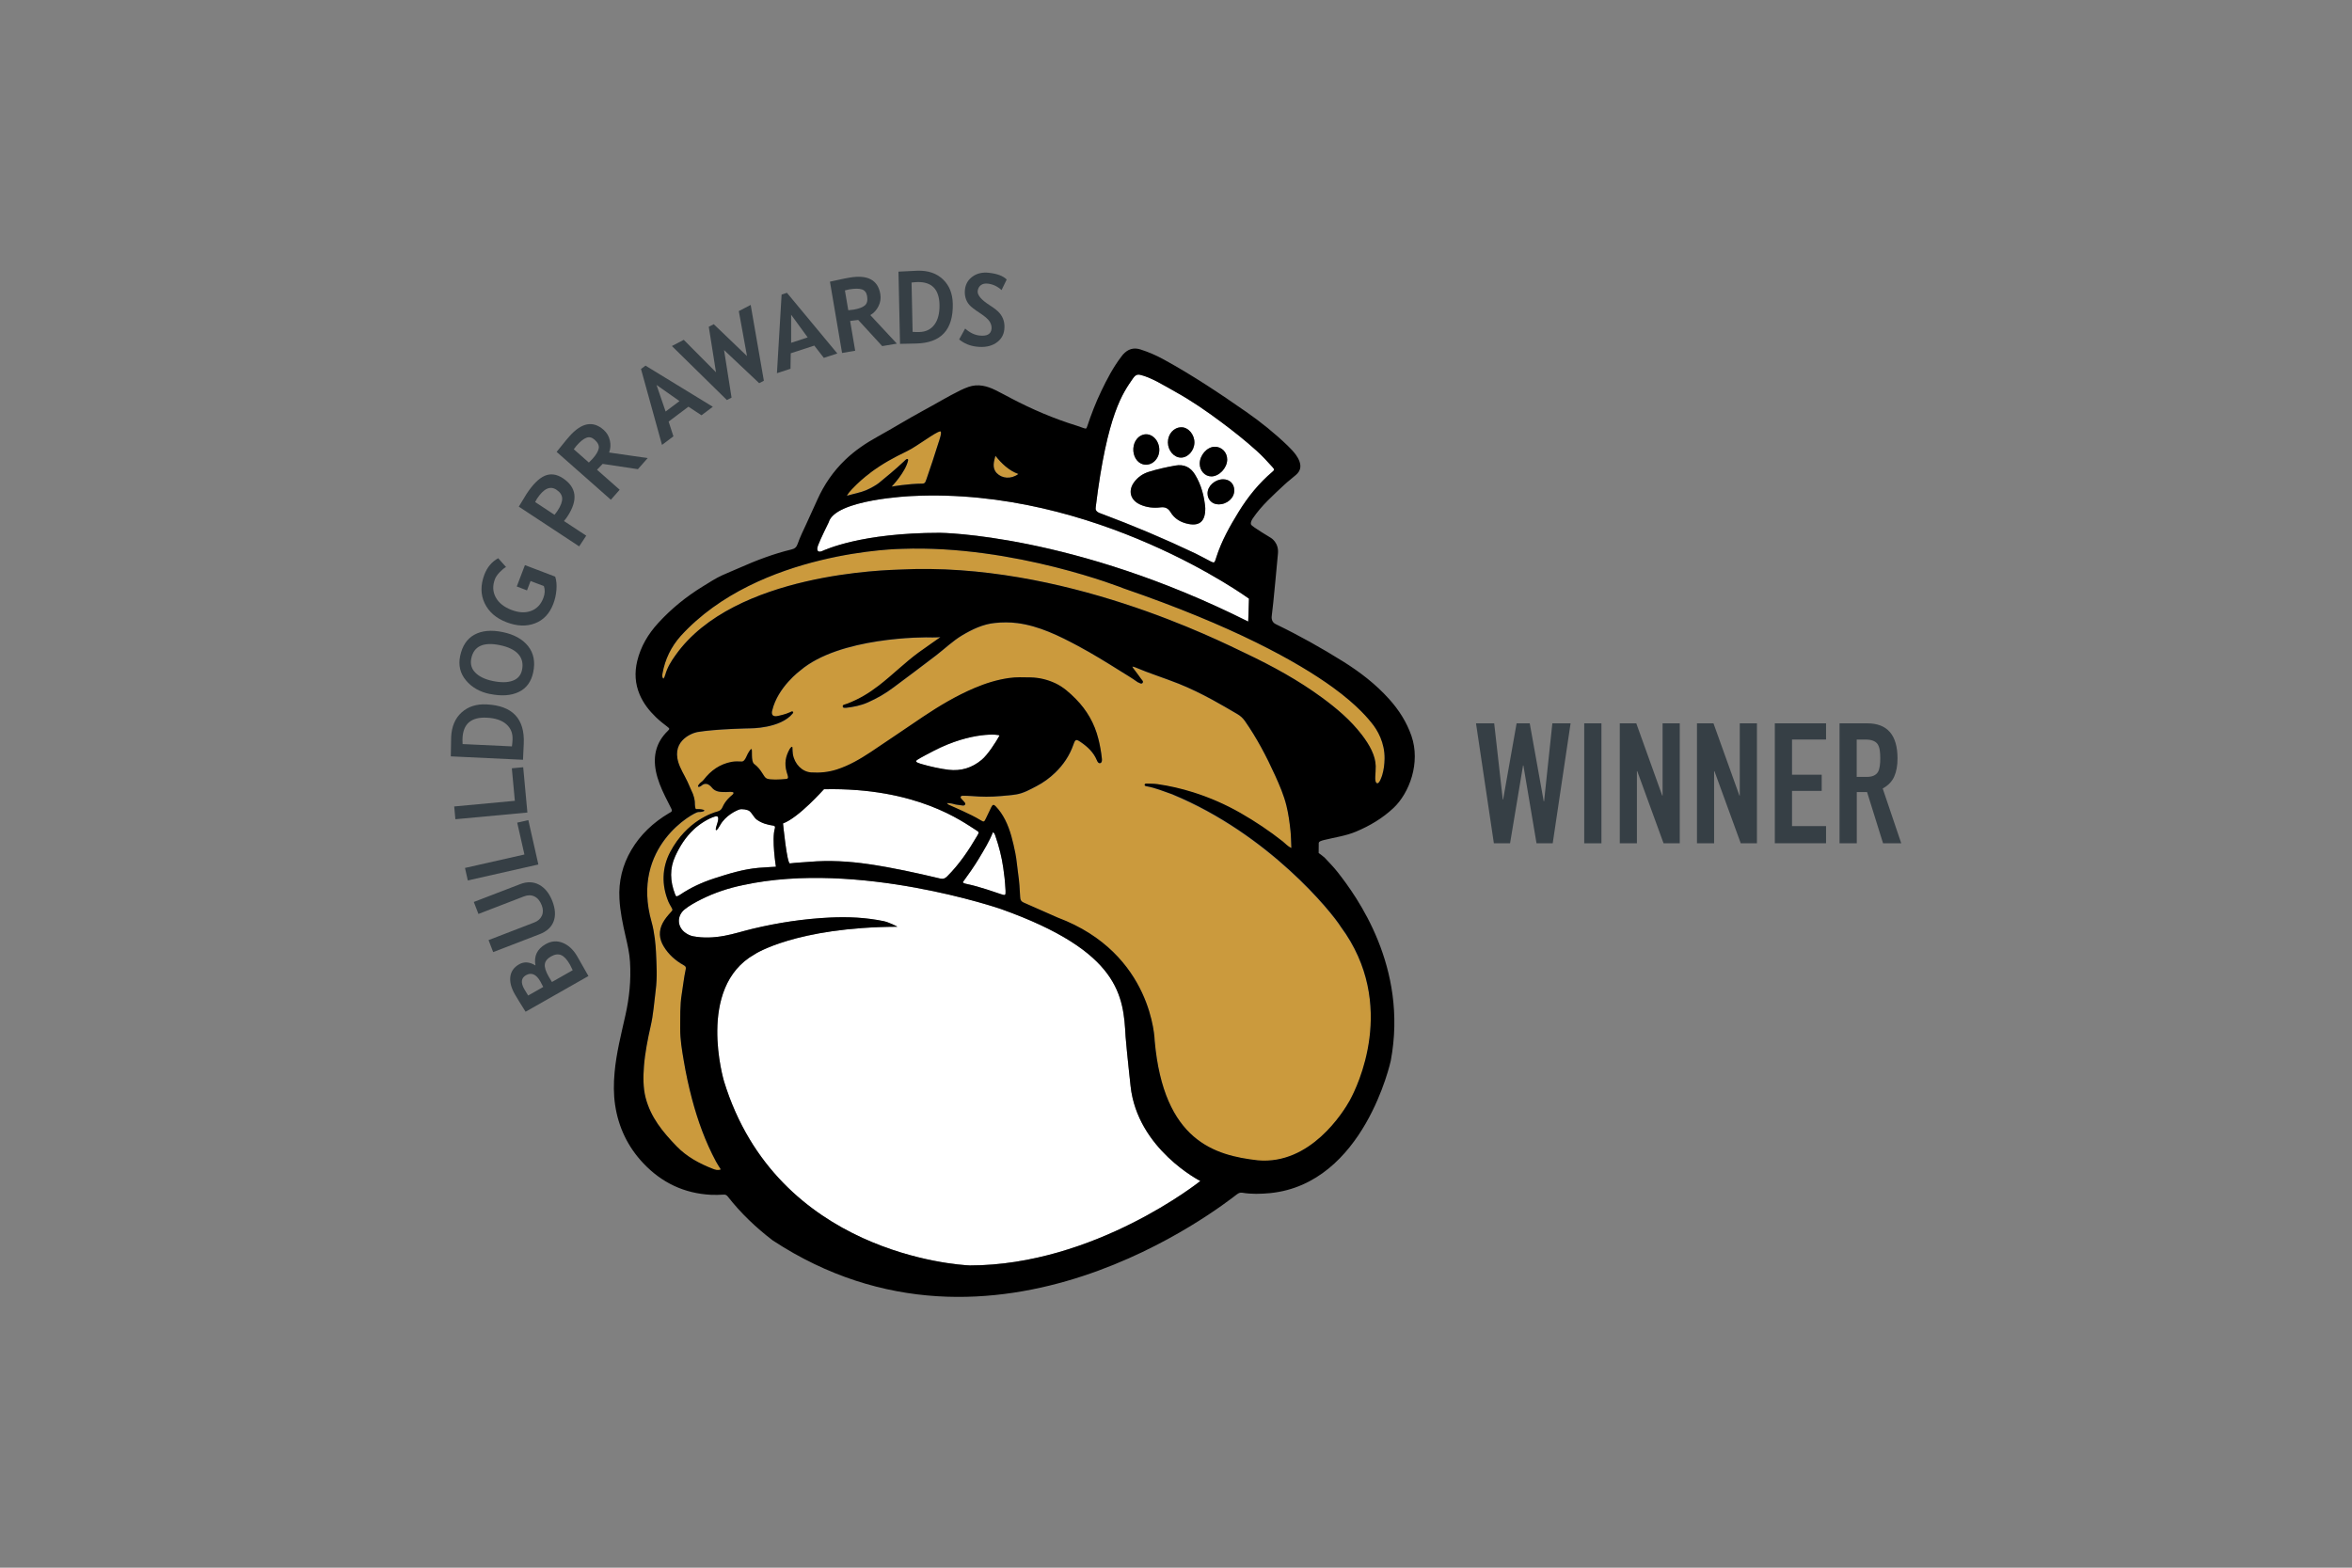 <?xml version="1.0" encoding="UTF-8"?> <svg xmlns="http://www.w3.org/2000/svg" id="Layer_1" width="600" height="400" viewBox="0 0 600 400"><rect x="0" y="0" width="600" height="400" fill="#808080" stroke="none"/><defs><style>.cls-1{fill:#fff;}.cls-2{fill:#cb9a3d;}.cls-3{fill:#363f45;}</style></defs><path class="cls-2" d="m259.79,120.94c-2.41-.85-4.35-2.73-5.86-4.65-.35,1.39-.95,3.07.36,4.43,1.31,1.36,3.59,1.63,5.5.21Z"></path><path class="cls-2" d="m224.19,123.23c1.6-1.29,4.3-3.53,6.45-5.56.17-.16.34-.36.55-.5.27-.18.53-.03.46.29-.67,3.05-4.2,6.69-4.2,6.69,0,0,4.12-.74,7.85-.76.42,0,.67-.18.81-.56.07-.2.16-.4.23-.6,1.26-3.61,1.91-5.66,3.07-9.31.09-.28,1.05-2.93.43-2.86-1.2.14-5.83,3.79-8.51,5.07-3.43,1.65-6.24,3.19-9.29,5.46-1.81,1.34-3.14,2.57-4.72,4.19-.41.43-.99,1.1-1.3,1.69,1.62-.49,3.54-.83,4.87-1.4,1.33-.57,2.69-1.38,3.29-1.86Z"></path><path class="cls-2" d="m349.86,184.4c-.54-.65-3.33-4.29-9.83-9-9.08-6.58-25.43-15.65-53.37-25.26.06,0-27.92-11.15-56.61-10.1,0,0-36.5.38-56.39,22.22-2.47,2.77-4.02,5.97-4.66,9.61-.07.42-.15.9.22,1.31.28-.33.38-.67.48-1.01.52-1.85,1.5-3.47,2.62-5,14.95-21.12,54.55-21.7,57.15-21.84,41.66-2.14,81.47,18.12,88.35,21.4,6.79,3.23,13.38,6.83,19.46,11.3,3.74,2.75,7.25,5.73,10.09,9.42,2.03,2.63,3.53,5.37,3.57,8.04.03,1.96-.43,3.84.24,4.31.67.48,1.37-1.88,1.43-2.07.4-1.34.57-2.72.59-4.11.08-4.06-1.76-7.32-3.35-9.22Z"></path><path class="cls-2" d="m299.09,202.73c-2.19-.75-4.33-1.68-6.63-2.07-.22-.04-.47-.12-.46-.36,0-.25.27-.32.49-.31.92.05,1.83,0,2.76.13,3.09.44,6.1,1.14,9.08,2.07,4.25,1.33,8.31,3.11,12.17,5.32,3.76,2.16,7.36,4.55,10.76,7.25.69.54,1.27,1.24,2.18,1.67-.07-1.52-.06-2.94-.22-4.37-.23-2.17-.52-4.33-1.04-6.44-.66-2.68-1.75-5.21-2.89-7.72-2.19-4.83-4.65-9.51-7.69-13.87-.53-.76-1.16-1.33-1.95-1.79-2.13-1.25-4.26-2.5-6.43-3.68-2.77-1.5-5.6-2.89-8.52-4.06-3.68-1.47-7.49-2.64-11.14-4.2-.21-.09-.45-.12-.68-.17.1.3.3.53.49.78.58.77,1.17,1.54,1.72,2.33.22.32.73.69.36,1.09-.34.36-.79-.08-1.18-.2-.07-.02-.12-.08-.18-.12-1.39-1-2.88-1.87-4.33-2.78-3.52-2.21-7.05-4.39-10.71-6.35-4.85-2.6-9.96-5.12-15.47-5.84-1.92-.25-3.87-.24-5.78-.04-3.05.31-5.76,1.62-8.36,3.16-2.31,1.37-4.45,3.42-6.58,5.07-3.59,2.78-7.26,5.47-10.89,8.2-2.14,1.61-4.08,2.72-6.57,3.84-1.76.79-3.71,1.17-5.59,1.38-.14.02-.29,0-.43-.01-.18-.02-.32-.05-.38-.29-.05-.24.08-.39.24-.46.33-.14.68-.21,1.01-.34,3.02-1.19,5.37-2.6,7.93-4.57,3.54-2.73,6.55-5.78,10.15-8.43,1.32-.97,5.58-3.93,5.58-3.93,0,0-1.43.1-2,.07-2.33-.12-23.73-.07-33.74,8.43-.05.05-5.72,4.22-7.15,10.15,0,0-.71,2,1.59,1.42.02,0,1.75-.35,2.95-.92.24-.12.49-.33.77-.09.11.13-.09.4-.09.4-3.18,3.9-10.94,3.81-10.94,3.81,0,0-8.67.14-13.44.95-1.64.35-7.14,2.54-4.38,8.86.84,1.93,1.46,2.57,2.81,5.83.79,1.56,1.03,2.8.99,3.78,0,0,0,0,0,0,0,.33.08.82.15,1,.07.18.11.21.57.18s1.72.11,1.68.36-.68.39-1.57.39-17.39,8.7-11.87,28.09c.75,2.63,1.04,5.97,1.11,7.61.15,3.37.36,6.42-.07,9.76-.4,3.08-.58,6.11-1.28,9.14-.76,3.28-1.47,6.94-1.72,10.29-.2,2.62-.23,5.47.43,8.01,1.3,5,4.34,8.69,7.91,12.39,2.59,2.68,5.79,4.4,9.22,5.74.61.24,1.28.49,2.05.16-.44-.71-.87-1.33-1.22-1.99-2.71-5.07-4.66-10.44-6.13-15.99-.85-3.21-1.55-6.46-2.1-9.74-.46-2.71-.93-5.42-.91-8.19.02-2.97-.09-5.93.4-8.88.34-2.08.56-4.18,1-6.24.13-.58-.02-.81-.51-1.08-2.09-1.17-3.86-2.72-5.1-4.79-1.17-1.95-1.33-3.96-.23-6.02.53-.99,1.24-1.83,1.99-2.65.57-.62.58-.62.17-1.37-.24-.44-.52-.86-.71-1.32-1.79-4.3-1.68-8.73.42-12.71,4.28-8.1,11.01-10.07,12.01-10.34.63-.17,1.07-.47,1.34-1.1.72-1.74,2.22-2.92,2.24-2.93.57-.46.83-.83.31-.95-.37-.09-1.44,0-1.67,0-.98-.04-2.63.15-3.66-1.23-.24-.32-.81-.73-1.13-.82-.67-.17-1.1.13-1.38.36-.22.19-.71.5-.91.3-.1-.1,0-.28.17-.54.41-.58.8-.64,1.24-1.2,1.83-2.38,4.15-4.02,7.15-4.58.85-.16,1.71-.11,2.57-.08.51.02.92-.66,1.19-1.28.39-.91,1-1.9,1.27-1.9.32,0-.21,3.13.69,3.8,2,1.48,2.32,3.32,3.22,3.72.89.39,3.3.26,4.88.12.49-.05.62-.21.51-.71-.08-.38-.22-.75-.33-1.13-.59-2.15-.29-3.93.81-5.85.18-.31.65-.8.68-.33s.02,1.12.11,1.67c.42,2.53,2.35,4.51,4.64,4.67,2.22.16,4.43-.06,6.57-.75,3.13-1.01,5.94-2.65,8.66-4.45,4.47-2.96,8.88-6.03,13.35-9.01,4.17-2.79,8.47-5.36,13.1-7.32,2.84-1.21,5.76-2.12,8.83-2.56,1.82-.26,3.65-.19,5.47-.15,2.2.04,4.32.55,6.32,1.48,2.04.95,3.68,2.44,5.25,4.03,2.83,2.87,4.76,6.24,5.74,10.15.42,1.66.72,3.35.9,5.06.05.43.04,1-.39,1.14-.47.15-.75-.38-.9-.74-.84-2-2.33-3.4-4.06-4.59-1.26-.87-1.44-.77-1.92.64-.95,2.76-2.56,5.13-4.64,7.13-1.41,1.37-3.02,2.54-4.78,3.45-1.65.85-3.25,1.79-5.14,2.1-1.31.22-2.62.3-3.94.42-2.47.22-4.93.22-7.39,0-.78-.07-1.57-.06-2.36-.08-.23,0-.44.07-.51.31-.06.19.08.34.2.47.26.29.54.57.79.87.13.16.29.35.16.58-.14.25-.39.31-.65.26-.77-.14-1.57-.15-2.32-.39-.53-.17-1.06-.19-1.66-.23.22.41.55.47.84.6,1.04.47,2.09.93,3.13,1.41,1.59.74,3.17,1.49,4.67,2.4.76.47.86.4,1.26-.44.46-.97.92-1.94,1.39-2.9.36-.73.63-.78,1.16-.22.96,1.02,1.74,2.17,2.38,3.42,1.36,2.68,2,5.57,2.6,8.48.35,1.72.46,3.47.71,5.2.3,2.02.43,4.05.53,6.08.04.72.26,1.09.91,1.37,2.89,1.24,5.77,2.51,8.64,3.81,24.38,9.14,24.76,31.44,24.76,31.44,2.29,25.64,15.39,29.26,26.32,30.51,13.38,1.18,21.77-12.24,23.54-15.44,1.63-2.96,12.29-24.26-2.38-44.1-2.29-3.7-18.36-23.62-42.97-33.79Z"></path><path class="cls-1" d="m209.68,140.63c.79-.32,9.87-4.68,30.1-4.68.07,0,34.1.29,78.65,22.65.02.01.19-5.85.19-5.85,0,0-39.09-28.52-85.98-26.18-.06,0-19.59.8-21.23,6.7,0,0-2.14,4.32-2.72,5.89-.57,1.57.2,1.78.99,1.46Z"></path><path class="cls-1" d="m280.9,131.04c8.11,3.01,16.16,6.42,23.97,10.13,1.35.64,2.65,1.4,4,2.08.82.41.96.33,1.23-.5.07-.2.12-.41.19-.61,1.32-4.12,3.42-7.86,5.67-11.52,2.38-3.87,5.2-7.36,8.68-10.3.48-.41.49-.56-.03-1.15-1.29-1.44-2.6-2.86-4.04-4.16-2.93-2.64-6.01-5.08-9.17-7.43-3.62-2.69-7.32-5.26-11.27-7.46-2.98-1.66-6.53-3.89-9.29-4.5-.88-.19-1.38.25-1.89,1-2.41,3.54-6.5,8.79-9.44,32.78-.1.5-.05,1.19,1.38,1.62Zm33.96-5.93c.01,1.96-1.83,3.6-4.03,3.58-1.63-.01-2.82-1.23-2.79-2.85.04-1.87,1.92-3.54,3.99-3.54,1.65,0,2.82,1.16,2.83,2.82Zm-5-11.12c1.81-.03,3.22,1.42,3.2,3.29-.02,2.13-2.03,4.26-4.03,4.28-1.64.01-2.98-1.45-2.98-3.25,0-2.17,1.86-4.28,3.81-4.31Zm-8.48-4.97c1.76,0,3.34,1.86,3.31,3.91-.03,2.03-1.63,3.83-3.42,3.83-1.79,0-3.33-1.78-3.35-3.87-.02-2.15,1.51-3.86,3.45-3.87Zm-9.43,1.82c1.97-.32,3.8,1.58,3.79,3.95,0,2.42-2.06,4.25-4.16,3.68-1.54-.41-2.58-2.13-2.46-4.06.12-1.85,1.28-3.32,2.83-3.57Zm-2.62,12.17c.95-1.27,2.2-2.13,3.71-2.61,2.22-.7,4.48-1.2,6.77-1.6,2.22-.4,3.86.4,5.01,2.26,1.71,2.77,2.41,5.84,2.64,8.56.05,3.38-1.43,4.63-4.27,4.08-1.95-.38-3.56-1.3-4.6-3.03-.59-.98-1.38-1.35-2.51-1.21-1.81.22-3.56.03-5.25-.72-2.5-1.12-3.14-3.52-1.51-5.72Z"></path><path class="cls-1" d="m182.45,208.31c-1.78.51-4.06,2-5.41,3.26-2.19,2.05-3.6,4.34-4.77,6.84-1.48,3.18-1.36,6.41-.07,9.74.25.64.33.66.93.35.13-.06.25-.14.37-.22,2.69-1.81,5.61-3.15,8.68-4.15,3.74-1.21,7.49-2.38,11.45-2.71,1.18-.1,4.3-.27,4.3-.27,0,0-1.11-6.98-.28-9.74.02-.07.03-.14.04-.21.03-.28-.05-.48-.38-.53-1.61-.24-2.92-.6-4.21-1.5-.76-.53-1.18-1.6-1.89-2.2-.49-.42-1.99-.63-2.59-.43-.82.27-3.54,1.54-4.92,4-.25.44-.8,1.41-1.05,1.27-.25-.13.18-1.28.37-1.92.44-1.48.04-1.76-.59-1.58Z"></path><path class="cls-1" d="m210.18,201.38s-6.39,7.24-10.44,8.72c0,0,1.02,10.3,1.76,10.2,1.28-.17,3.66-.29,4.94-.4,5.06-.43,10.09-.15,15.1.58,6.16.9,12.23,2.24,18.28,3.68.76.18,1.24.01,1.79-.54,3.1-3.08,5.51-6.67,7.7-10.42.49-.84.46-.9-.36-1.41-3.32-2.07-15-10.94-38.78-10.42Z"></path><path class="cls-1" d="m235.22,194.99c1.99.59,4.68,1.18,6.75,1.43,3.21.38,6-.49,8.46-2.54,1.57-1.31,3.57-4.42,4.55-6.18.18-.33-7.1-1.14-16.82,3.91-.86.44-3.34,1.72-4.14,2.26-.44.3-.4.53.09.75.36.16.74.27,1.11.38Z"></path><path class="cls-1" d="m246.45,225.52c1.86.38,3.67.91,5.47,1.49,1.15.37,2.3.77,3.45,1.15,1.13.38,1.19.32,1.15-.9,0-.25-.03-.5-.05-.75-.09-1.71-.29-3.42-.54-5.11-.39-2.73-1.07-5.39-1.97-7.99-.13-.38-.21-.83-.66-1.06-.95,2.36-2.25,4.49-3.53,6.62-1.28,2.13-2.72,4.15-4.18,6.16.3.27.58.33.85.39Z"></path><path class="cls-1" d="m247.3,322.87c-2.93-.12-49.08-2.98-62.61-46.99,0-.02-7.15-23.95,7.8-32.37.02-.05,10.5-6.92,36.41-7.05.14,0-2.13-1.15-3.48-1.43-4.51-.93-9.06-1.14-13.67-.92-6.67.32-13.24,1.31-19.72,2.86-2.43.58-4.82,1.36-7.28,1.81-2.62.48-5.26.61-7.89.12-.71-.13-1.36-.44-1.95-.85-2.19-1.49-2.32-4.36-.24-6.03,1.29-1.03,2.75-1.81,4.22-2.55,3.41-1.71,7-2.89,10.73-3.65,29.39-6.38,65.7,6.11,65.7,6.11,30.5,10.86,31.26,22.3,31.82,32.54.34,4.24,1.28,12.66,1.28,12.7,1.77,16.04,17.79,24.17,17.79,24.17,0,0-26.88,21.54-58.91,21.54Z"></path><path class="cls-3" d="m147.32,244.13l2.79,4.91-16.03,9.11c-1.33-2.1-2.24-3.59-2.74-4.46-.95-1.66-1.33-3.17-1.15-4.51.18-1.34.93-2.39,2.25-3.14,1.27-.72,2.66-.62,4.16.3-.44-2.39.42-4.2,2.59-5.43,1.46-.83,2.93-.94,4.42-.32,1.48.61,2.72,1.79,3.71,3.54Zm-12.58,9.88l3.84-2.19c-.22-.45-.47-.92-.74-1.4-1.05-1.85-2.28-2.38-3.67-1.59-1.23.7-1.37,1.9-.41,3.58.25.45.58.98.98,1.6Zm6.06-3.45l5.3-3.01c-.28-.61-.52-1.09-.72-1.45-.72-1.27-1.46-2.07-2.22-2.4-.76-.33-1.63-.21-2.63.36-.91.52-1.42,1.16-1.54,1.93-.11.77.21,1.82.96,3.15.16.28.44.75.85,1.42Z"></path><path class="cls-3" d="m125.81,242.93l-1.18-3.06,11.67-4.5c.93-.36,1.57-.93,1.93-1.72.36-.79.35-1.68-.03-2.66-.43-1.1-1.04-1.86-1.85-2.25-.81-.4-1.7-.4-2.69-.02l-11.61,4.48-1.18-3.06,11.85-4.56c1.77-.68,3.39-.62,4.85.18,1.46.8,2.57,2.19,3.34,4.17.77,2,.87,3.73.31,5.19s-1.75,2.55-3.58,3.25l-11.83,4.56Z"></path><path class="cls-3" d="m137.33,220.58l-17.99,4.07-.72-3.19,15.16-3.43-1.84-8.13,2.84-.64,2.56,11.33Z"></path><path class="cls-3" d="m134.54,207.32l-18.37,1.71-.3-3.26,15.47-1.44-.77-8.3,2.9-.27,1.07,11.56Z"></path><path class="cls-3" d="m133.61,189.77l-.19,4.09-18.42-.87c.03-2.61.06-4.26.09-4.93.13-2.68,1.01-4.78,2.66-6.27,1.65-1.5,3.77-2.19,6.37-2.06,6.62.31,9.79,3.66,9.49,10.04Zm-15.6.08l12.58.59c.08-.53.13-1.09.16-1.71.08-1.65-.46-2.97-1.62-3.97-1.15-.99-2.81-1.54-4.97-1.64-3.94-.19-6,1.55-6.17,5.22-.02.35-.01.85.02,1.5Z"></path><path class="cls-3" d="m124.97,177.08c-2.57-.53-4.6-1.69-6.09-3.47-1.49-1.78-1.99-3.85-1.5-6.21.54-2.6,1.75-4.42,3.65-5.46s4.3-1.26,7.21-.66c2.91.6,5.07,1.8,6.49,3.59,1.41,1.79,1.85,4,1.3,6.64-.5,2.42-1.73,4.11-3.7,5.05-1.96.94-4.41,1.11-7.36.5Zm.69-3.33c2.11.44,3.82.42,5.13-.06,1.31-.48,2.1-1.4,2.38-2.76.33-1.6.02-2.94-.94-4.02-.96-1.08-2.52-1.84-4.68-2.29-4.23-.88-6.68.25-7.32,3.37-.3,1.43.05,2.65,1.04,3.65.99,1,2.45,1.7,4.39,2.11Z"></path><path class="cls-3" d="m127.12,142.46l1.97,2.22c-.46.24-.99.67-1.6,1.3-.6.63-1.01,1.22-1.22,1.76-.65,1.69-.58,3.25.19,4.67.77,1.42,2.13,2.5,4.06,3.23,1.84.7,3.49.78,4.95.24,1.46-.54,2.51-1.64,3.14-3.3.42-1.09.46-2.1.13-3.04l-3.39-1.29-.91,2.39-2.61-1,2.08-5.45,7.72,2.94c.32.96.42,2.07.32,3.35-.1,1.28-.37,2.48-.81,3.62-.94,2.47-2.5,4.12-4.67,4.95-2.17.83-4.59.74-7.25-.28-2.66-1.01-4.52-2.63-5.58-4.84s-1.08-4.65-.07-7.32c.72-1.89,1.9-3.28,3.53-4.18Z"></path><path class="cls-3" d="m143.88,132.95l5.67,3.73-1.8,2.73-15.4-10.14c1.12-1.87,1.79-2.97,1.99-3.27,1.6-2.43,3.15-3.97,4.63-4.6,1.49-.63,3.02-.43,4.61.61,3.53,2.33,3.93,5.57,1.19,9.74-.2.31-.5.71-.89,1.19Zm-7.36-4.85l4.93,3.25c.35-.43.62-.78.79-1.05.82-1.25,1.21-2.3,1.17-3.15-.04-.85-.53-1.58-1.47-2.2-1.6-1.05-3.25-.29-4.94,2.28-.19.29-.35.58-.49.87Z"></path><path class="cls-3" d="m162.71,119.71l-8.97-1.35c-.33.37-.82.87-1.44,1.5l5.78,5.1-2.25,2.55-13.83-12.21c.12-.14.57-.69,1.34-1.66s1.4-1.73,1.91-2.3c3.1-3.51,6.01-4.07,8.73-1.67.82.72,1.35,1.62,1.6,2.7.25,1.08.18,2.11-.19,3.09l9.84,1.42-2.5,2.83Zm-16.33-5.08l3.84,3.39c.44-.42.76-.75.97-.99.91-1.03,1.42-1.9,1.55-2.63.13-.73-.22-1.47-1.06-2.21-.68-.6-1.38-.77-2.1-.49-.72.27-1.57.95-2.53,2.05-.23.26-.46.56-.68.88Z"></path><path class="cls-3" d="m178.94,105.95l-3.32-2.18-5.05,3.8,1.22,3.76-2.91,2.19-5.36-19.37,1.15-.86,17.17,10.5-2.89,2.17Zm-11.46-7.73l2.32,6.78,3.54-2.66-5.86-4.12Z"></path><path class="cls-3" d="m194.86,97.15l-1.19.62-8.96-8.45,1.91,12.13-1.19.62-14.03-13.78,3.03-1.58,8.22,8.27-1.84-11.6,1.27-.66,8.48,8.13-2.09-11.47,3.03-1.58,3.36,19.34Z"></path><path class="cls-3" d="m210.17,91.32l-2.44-3.14-6.01,1.96-.06,3.95-3.46,1.13,1.19-20.06,1.36-.45,12.85,15.48-3.44,1.12Zm-8.35-11.01v7.16s4.22-1.38,4.22-1.38l-4.22-5.79Z"></path><path class="cls-3" d="m225.06,88.32l-6.13-6.69c-.49.08-1.18.16-2.06.26l1.29,7.6-3.35.57-3.09-18.19c.18-.03.87-.18,2.08-.45,1.21-.27,2.18-.47,2.93-.59,4.62-.79,7.23.61,7.84,4.19.18,1.08.03,2.11-.46,3.1-.49.99-1.18,1.76-2.09,2.28l6.77,7.28-3.72.63Zm-9.52-14.21l.86,5.05c.6-.05,1.06-.1,1.38-.16,1.35-.23,2.3-.59,2.86-1.08.56-.49.75-1.28.56-2.38-.15-.89-.59-1.46-1.32-1.7-.73-.24-1.82-.24-3.26,0-.35.06-.71.15-1.08.26Z"></path><path class="cls-3" d="m233.69,87.65l-4.09.09-.4-18.43c2.61-.15,4.25-.23,4.92-.24,2.69-.06,4.83.68,6.44,2.22s2.44,3.61,2.5,6.21c.14,6.63-2.98,10.02-9.37,10.15Zm-1.15-15.56l.27,12.59c.53.04,1.1.05,1.71.04,1.65-.04,2.94-.66,3.85-1.88.91-1.22,1.34-2.91,1.3-5.07-.08-3.95-1.96-5.88-5.63-5.8-.35,0-.85.05-1.5.12Z"></path><path class="cls-3" d="m244.68,86.61l1.53-2.78c1.18,1.05,2.39,1.64,3.64,1.78,1.91.22,2.94-.34,3.09-1.68.07-.63-.09-1.25-.47-1.87s-1.24-1.36-2.57-2.23c-1.32-.86-2.21-1.55-2.64-2.06-.44-.51-.75-1.09-.94-1.75-.19-.66-.24-1.36-.16-2.12.16-1.42.81-2.54,1.96-3.35,1.15-.82,2.53-1.13,4.16-.95,2.12.24,3.63.81,4.53,1.72l-1.31,2.69c-1.05-.95-2.21-1.49-3.48-1.64-.75-.09-1.36.05-1.81.4-.46.35-.72.84-.8,1.47-.12,1.05.92,2.28,3.12,3.68,1.16.74,1.98,1.39,2.46,1.96.49.57.83,1.2,1.04,1.91s.26,1.47.17,2.29c-.17,1.49-.89,2.64-2.18,3.47-1.28.83-2.91,1.13-4.87.9-1.71-.19-3.2-.81-4.48-1.85Z"></path><path class="cls-3" d="m400.66,184.56l-4.56,30.61h-4.13l-3.35-19.86h-.09l-3.31,19.86h-4.13l-4.56-30.61h4.64l2.19,19.43h.09l3.44-19.43h3.35l3.57,19.9h.09l2.11-19.9h4.64Z"></path><path class="cls-3" d="m404.14,215.17v-30.61h4.39v30.61h-4.39Z"></path><path class="cls-3" d="m413.21,215.17v-30.61h4.21l6.62,18.44h.09v-18.44h4.38v30.61h-4.13l-6.71-18.4h-.09v18.4h-4.38Z"></path><path class="cls-3" d="m432.9,215.17v-30.61h4.21l6.62,18.44h.09v-18.44h4.38v30.61h-4.13l-6.71-18.4h-.09v18.4h-4.38Z"></path><path class="cls-3" d="m452.76,215.17v-30.61h13.07v4.13h-8.68v8.98h7.57v4.13h-7.57v8.98h8.68v4.38h-13.07Z"></path><path class="cls-3" d="m469.27,215.17v-30.61h7.05c5.16,0,7.74,2.99,7.74,8.98,0,1.81-.28,3.34-.84,4.6s-1.54,2.28-2.94,3.05l4.73,13.97h-4.64l-4.08-13.07h-2.62v13.07h-4.38Zm4.38-26.48v9.54h2.49c.77,0,1.39-.11,1.85-.32s.82-.52,1.07-.92c.23-.4.39-.9.47-1.48.09-.59.13-1.27.13-2.04s-.04-1.45-.13-2.04c-.09-.59-.26-1.1-.52-1.53-.54-.8-1.58-1.2-3.09-1.2h-2.28Z"></path><path d="m308.05,125.84c-.04,1.62,1.15,2.84,2.79,2.85,2.2.02,4.04-1.62,4.03-3.58-.01-1.66-1.17-2.82-2.83-2.82-2.07,0-3.95,1.67-3.99,3.54Z"></path><path d="m309.03,121.56c2-.02,4.01-2.15,4.03-4.28.02-1.86-1.4-3.32-3.2-3.29-1.94.03-3.8,2.14-3.81,4.31,0,1.8,1.34,3.27,2.98,3.25Z"></path><path d="m301.28,116.76c1.78,0,3.39-1.8,3.42-3.83.03-2.05-1.55-3.92-3.31-3.91-1.94,0-3.47,1.72-3.45,3.87.02,2.09,1.56,3.87,3.35,3.87Z"></path><path d="m337.83,218.76c-.56-.46-1.04-.86-1.44-1.11,0-.34.04-2.25.02-2.5-.04-.49.96-.72,1.41-.83,2.82-.7,5.51-1.03,8.17-2.16,3.48-1.47,6.7-3.38,9.48-5.99,4.06-3.81,6.97-11.54,4.59-18.41-1.23-3.55-3.2-6.62-5.69-9.39-3.4-3.79-7.4-6.87-11.69-9.56-5.55-3.47-11.26-6.67-17.16-9.52-1.19-.54-1.21-1.62-1.05-2.54.26-1.48,1.53-15.51,1.54-15.55.25-2.79-1.82-3.97-1.82-3.97,0,0-4.85-2.9-5.03-3.36-.23-.58.16-1.17.43-1.6,2.22-3.29,5.23-5.94,8.12-8.65.94-.88,1.99-1.64,2.95-2.5,1.06-.95,1.32-2.06.83-3.4-.22-.61-.54-1.17-.92-1.69-.62-.84-1.34-1.59-2.08-2.31-3.28-3.16-6.83-6.02-10.56-8.62-6.78-4.73-13.66-9.31-20.92-13.3-1.95-1.07-3.96-1.97-6.09-2.64-1.8-.57-3.22-.05-4.44,1.29-.17.18-.31.39-.46.59-2.07,2.72-3.64,5.73-5.11,8.8-1.38,2.87-2.52,5.84-3.53,8.86-.24.73-.28.75-.97.52-.58-.19-1.14-.42-1.72-.6-5.86-1.8-11.47-4.21-16.9-7.07-1.27-.67-2.52-1.35-3.81-1.99-2.21-1.09-4.49-1.69-6.94-.83-.68.24-1.33.52-1.98.83-3.25,1.59-6.33,3.48-9.51,5.19-3.93,2.12-7.73,4.49-11.65,6.65-2.98,1.65-5.78,3.52-8.27,5.91-3.08,2.96-5.41,6.36-7.14,10.23-.92,2.06-1.85,4.11-2.8,6.15-.78,1.69-1.61,3.36-2.22,5.12-.28.8-.73,1.2-1.56,1.39-4.6,1.11-9.01,2.79-13.33,4.71-1.44.64-2.9,1.22-4.33,1.87-1.73.79-3.31,1.84-4.93,2.83-4.24,2.6-8.07,5.7-11.42,9.37-2.55,2.78-4.44,5.95-5.34,9.67-.71,2.95-.56,5.81.64,8.61.95,2.22,2.4,4.06,4.11,5.72.93.9,1.94,1.69,2.97,2.48.6.46.58.54.04,1.07-2.92,2.85-3.77,6.31-3,10.23.45,2.26,1.34,4.37,2.35,6.43.52,1.06,1.04,2.12,1.59,3.16.23.44.19.74-.27.95-.13.06-.25.13-.38.21-3.94,2.35-7.22,5.4-9.56,9.37-2.26,3.83-3.27,7.99-3.03,12.43.17,3.23.83,6.38,1.55,9.52.51,2.19,1.02,4.39,1.15,6.65.28,4.57-.17,9.08-1.17,13.54-1.08,4.85-2.33,9.66-2.77,14.64-.25,2.76-.27,5.51.13,8.24.85,5.72,3.24,10.72,7.22,14.93,4.69,4.95,10.42,7.68,17.26,8.03,1.08.05,2.15.02,3.22-.05.48-.03.79.14,1.08.53,3.31,4.23,7.17,7.89,11.42,11.15,56.66,37.2,114.81-9.01,118.43-11.75.42-.32.83-.5,1.38-.41,2.35.4,4.71.31,7.07.1,24.04-2.4,30.79-33.74,30.8-33.79,4.48-23.88-8.68-41.91-13.6-48.17-1.04-1.32-2.23-2.51-3.38-3.75Zm-58.31-89.34c2.93-23.99,7.03-29.24,9.44-32.78.51-.75,1.01-1.2,1.89-1,2.75.61,6.31,2.84,9.29,4.5,3.95,2.2,7.64,4.77,11.27,7.46,3.16,2.35,6.25,4.79,9.17,7.43,1.44,1.3,2.75,2.72,4.04,4.16.52.58.52.73.03,1.15-3.48,2.94-6.3,6.43-8.68,10.3-2.25,3.66-4.35,7.4-5.67,11.52-.07.2-.12.41-.19.61-.27.83-.41.91-1.23.5-1.34-.67-2.64-1.43-4-2.08-7.82-3.71-15.86-7.11-23.97-10.13-1.43-.43-1.48-1.12-1.38-1.62Zm-25.59-13.13c1.51,1.92,3.45,3.8,5.86,4.65-1.91,1.41-4.19,1.14-5.5-.21-1.31-1.36-.71-3.04-.36-4.43Zm-31.88,4.31c3.05-2.27,5.87-3.81,9.29-5.46,2.68-1.29,7.31-4.94,8.51-5.07.62-.07-.34,2.58-.43,2.86-1.16,3.64-1.81,5.7-3.07,9.31-.07.2-.16.4-.23.6-.14.38-.38.55-.81.56-3.73.02-7.85.76-7.85.76,0,0,3.53-3.65,4.2-6.69.07-.32-.19-.47-.46-.29-.2.14-.38.33-.55.5-2.15,2.03-4.86,4.27-6.45,5.56-.6.48-1.95,1.29-3.29,1.86-1.33.57-3.25.92-4.87,1.4.31-.58.88-1.26,1.3-1.69,1.57-1.63,2.91-2.85,4.72-4.19Zm-13.37,18.56c.57-1.57,2.72-5.89,2.72-5.89,1.64-5.9,21.17-6.7,21.23-6.7,46.89-2.35,85.98,26.18,85.98,26.18,0,0-.16,5.87-.19,5.85-44.55-22.37-78.58-22.65-78.65-22.65-20.23,0-29.31,4.36-30.1,4.68-.79.32-1.56.11-.99-1.46Zm-38.98,33.01c-.1.34-.19.69-.48,1.01-.37-.41-.29-.89-.22-1.31.65-3.64,2.19-6.84,4.66-9.61,19.89-21.84,56.39-22.22,56.39-22.22,28.69-1.05,56.67,10.1,56.61,10.1,27.94,9.61,44.29,18.68,53.37,25.26,6.5,4.71,9.29,8.35,9.83,9,1.58,1.9,3.42,5.15,3.35,9.22-.03,1.39-.19,2.77-.59,4.11-.06.18-.76,2.54-1.43,2.07-.67-.48-.2-2.36-.24-4.31-.05-2.67-1.55-5.41-3.57-8.04-2.84-3.69-6.35-6.67-10.09-9.42-6.08-4.47-12.67-8.07-19.46-11.3-6.88-3.27-46.69-23.54-88.35-21.4-2.6.13-42.21.72-57.15,21.84-1.11,1.53-2.1,3.15-2.62,5Zm77.6,150.7c-2.93-.12-49.08-2.98-62.61-46.99,0-.02-7.15-23.95,7.8-32.37.02-.05,10.5-6.92,36.41-7.05.14,0-2.13-1.15-3.48-1.43-4.51-.93-9.06-1.14-13.67-.92-6.67.32-13.24,1.31-19.72,2.86-2.43.58-4.82,1.36-7.28,1.81-2.62.48-5.26.61-7.89.12-.71-.13-1.36-.44-1.95-.85-2.19-1.49-2.32-4.36-.24-6.03,1.29-1.03,2.75-1.81,4.22-2.55,3.41-1.71,7-2.89,10.73-3.65,29.39-6.38,65.7,6.11,65.7,6.11,30.5,10.86,31.26,22.3,31.82,32.54.34,4.24,1.28,12.66,1.28,12.7,1.77,16.04,17.79,24.17,17.79,24.17,0,0-26.88,21.54-58.91,21.54Zm-64.64-111.06c.25.13.8-.83,1.05-1.27,1.38-2.47,4.1-3.73,4.92-4,.6-.2,2.09.01,2.59.43.71.6,1.13,1.67,1.89,2.2,1.29.9,2.61,1.26,4.21,1.5.33.05.41.24.38.53,0,.07-.02.14-.04.21-.83,2.77.28,9.74.28,9.74,0,0-3.12.17-4.3.27-3.95.33-7.71,1.5-11.45,2.71-3.07,1-5.99,2.33-8.68,4.15-.12.08-.24.16-.37.22-.6.31-.69.29-.93-.35-1.29-3.33-1.41-6.56.07-9.74,1.16-2.5,2.57-4.79,4.77-6.84,1.35-1.26,3.62-2.76,5.41-3.26.63-.18,1.02.1.59,1.58-.19.64-.62,1.79-.37,1.92Zm66.3-.02c.82.51.86.57.36,1.41-2.19,3.75-4.6,7.33-7.7,10.42-.55.55-1.03.72-1.79.54-6.05-1.44-12.13-2.78-18.28-3.68-5-.73-10.04-1.02-15.1-.58-1.28.11-3.66.22-4.94.4-.75.1-1.76-10.2-1.76-10.2,4.05-1.48,10.39-8.72,10.44-8.72,23.78-.52,35.46,8.35,38.78,10.42Zm-14.95-17.93c.8-.54,3.29-1.81,4.14-2.26,9.72-5.05,17-4.23,16.82-3.91-.98,1.75-2.98,4.87-4.55,6.18-2.46,2.05-5.25,2.92-8.46,2.54-2.07-.25-4.75-.84-6.75-1.43-.38-.11-.75-.23-1.11-.38-.49-.21-.54-.45-.09-.75Zm15.76,25.1c1.28-2.13,2.59-4.26,3.53-6.62.45.22.53.68.66,1.06.9,2.6,1.58,5.27,1.97,7.99.25,1.7.45,3.4.54,5.11.01.25.04.5.05.75.04,1.22-.03,1.27-1.15.9-1.15-.38-2.3-.78-3.45-1.15-1.8-.58-3.62-1.11-5.47-1.49-.28-.06-.56-.12-.85-.39,1.46-2.01,2.9-4.03,4.18-6.16Zm94.65,61.66c-1.77,3.2-10.16,16.63-23.54,15.44-10.92-1.25-24.03-4.87-26.32-30.51,0,0-.38-22.3-24.76-31.44-2.87-1.29-5.75-2.56-8.64-3.81-.65-.28-.87-.65-.91-1.37-.1-2.03-.23-4.06-.53-6.08-.26-1.73-.36-3.48-.71-5.2-.6-2.91-1.24-5.8-2.6-8.48-.64-1.26-1.41-2.4-2.38-3.42-.53-.56-.8-.52-1.16.22-.47.96-.94,1.93-1.39,2.9-.4.84-.5.91-1.26.44-1.5-.92-3.08-1.66-4.67-2.4-1.04-.48-2.08-.94-3.13-1.41-.29-.13-.62-.19-.84-.6.6.04,1.14.06,1.66.23.75.24,1.55.25,2.32.39.26.05.51-.02.65-.26.13-.23-.04-.42-.16-.58-.25-.31-.52-.58-.79-.87-.12-.13-.26-.28-.2-.47.07-.24.29-.31.51-.31.79.02,1.58.01,2.36.08,2.47.22,4.92.23,7.39,0,1.32-.12,2.63-.2,3.94-.42,1.89-.32,3.49-1.25,5.14-2.1,1.76-.91,3.36-2.08,4.78-3.45,2.08-2.01,3.68-4.38,4.64-7.13.49-1.41.67-1.5,1.92-.64,1.73,1.19,3.23,2.6,4.06,4.59.15.37.43.9.9.74.43-.14.43-.7.39-1.14-.18-1.71-.48-3.39-.9-5.06-.98-3.91-2.91-7.28-5.74-10.15-1.57-1.59-3.21-3.07-5.25-4.03-2-.93-4.12-1.44-6.32-1.48-1.82-.03-3.64-.11-5.47.15-3.07.44-5.99,1.35-8.83,2.56-4.63,1.97-8.93,4.53-13.1,7.32-4.46,2.98-8.87,6.05-13.35,9.01-2.72,1.8-5.53,3.44-8.66,4.45-2.14.69-4.34.9-6.57.75-2.29-.16-4.22-2.14-4.64-4.67-.09-.54-.08-1.2-.11-1.67s-.51.03-.68.33c-1.1,1.93-1.4,3.7-.81,5.85.1.38.25.75.33,1.13.11.5-.02.67-.51.71-1.58.15-3.99.27-4.88-.12-.89-.39-1.22-2.24-3.22-3.72-.9-.67-.37-3.8-.69-3.8-.27,0-.88.99-1.27,1.9-.27.63-.68,1.3-1.19,1.28-.86-.03-1.72-.07-2.57.08-3,.56-5.32,2.19-7.15,4.58-.44.57-.83.62-1.24,1.2-.18.26-.27.44-.17.54.2.2.69-.11.91-.3.28-.23.71-.52,1.38-.36.33.08.89.49,1.13.82,1.03,1.39,2.67,1.19,3.66,1.23.23,0,1.3-.09,1.67,0,.52.12.26.49-.31.95-.01.01-1.51,1.19-2.24,2.93-.26.63-.7.93-1.34,1.1-1,.27-7.73,2.24-12.01,10.34-2.1,3.99-2.22,8.42-.42,12.71.19.46.47.88.71,1.32.41.75.41.75-.17,1.37-.75.82-1.46,1.66-1.99,2.65-1.1,2.06-.95,4.07.23,6.02,1.25,2.07,3.01,3.62,5.1,4.79.49.27.64.5.51,1.08-.45,2.06-.66,4.16-1,6.24-.49,2.95-.37,5.92-.4,8.88-.02,2.77.45,5.48.91,8.19.55,3.28,1.25,6.52,2.1,9.74,1.47,5.55,3.41,10.92,6.13,15.99.35.66.78,1.28,1.22,1.99-.78.32-1.45.07-2.05-.16-3.43-1.34-6.63-3.06-9.22-5.74-3.58-3.7-6.61-7.39-7.91-12.39-.66-2.54-.63-5.39-.43-8.01.26-3.35.97-7.02,1.72-10.29.7-3.03.88-6.06,1.28-9.14.43-3.34.22-6.38.07-9.76-.07-1.64-.36-4.98-1.11-7.61-5.53-19.39,10.97-28.09,11.87-28.09s1.54-.14,1.57-.39-1.22-.39-1.68-.36-.5,0-.57-.18c-.07-.18-.15-.67-.15-1,0,0,0,0,0,0,.04-.99-.2-2.23-.99-3.78-1.35-3.26-1.97-3.89-2.81-5.83-2.75-6.32,2.74-8.52,4.38-8.86,4.77-.81,13.44-.95,13.44-.95,0,0,7.76.1,10.94-3.81,0,0,.2-.28.09-.4-.28-.25-.53-.03-.77.09-1.2.57-2.93.91-2.95.92-2.3.58-1.59-1.42-1.59-1.42,1.43-5.93,7.09-10.1,7.15-10.15,10.01-8.51,31.41-8.55,33.74-8.43.58.03,2-.07,2-.07,0,0-4.25,2.96-5.58,3.93-3.6,2.65-6.61,5.7-10.15,8.43-2.56,1.97-4.91,3.38-7.93,4.57-.33.13-.68.2-1.01.34-.17.07-.29.22-.24.46.05.24.19.27.38.29.14.01.29.03.43.01,1.88-.21,3.83-.59,5.59-1.38,2.48-1.11,4.42-2.23,6.57-3.84,3.63-2.73,7.3-5.42,10.89-8.2,2.13-1.65,4.27-3.69,6.58-5.07,2.59-1.54,5.31-2.85,8.36-3.16,1.92-.2,3.86-.21,5.78.04,5.5.72,10.62,3.24,15.47,5.84,3.66,1.96,7.19,4.14,10.71,6.35,1.45.91,2.94,1.78,4.33,2.78.06.04.11.1.18.12.4.11.84.56,1.18.2.37-.4-.14-.77-.36-1.09-.55-.79-1.14-1.56-1.72-2.33-.19-.25-.39-.48-.49-.78.23.05.47.08.68.17,3.65,1.56,7.45,2.73,11.14,4.2,2.93,1.17,5.75,2.56,8.52,4.06,2.17,1.18,4.3,2.43,6.43,3.68.79.46,1.42,1.03,1.95,1.79,3.04,4.36,5.5,9.04,7.69,13.87,1.14,2.51,2.23,5.04,2.89,7.72.52,2.12.81,4.27,1.04,6.44.15,1.43.14,2.84.22,4.37-.92-.42-1.5-1.12-2.18-1.67-3.4-2.69-7-5.09-10.76-7.25-3.86-2.21-7.92-3.98-12.17-5.32-2.97-.93-5.99-1.63-9.08-2.07-.93-.13-1.84-.09-2.76-.13-.22-.01-.48.05-.49.31,0,.25.24.32.46.36,2.3.39,4.44,1.32,6.63,2.07,24.6,10.17,40.68,30.1,42.97,33.79,14.66,19.84,4.01,41.14,2.38,44.1Z"></path><path d="m291.58,118.47c2.1.56,4.16-1.26,4.16-3.68,0-2.37-1.82-4.26-3.79-3.95-1.55.25-2.71,1.71-2.83,3.57-.12,1.93.92,3.65,2.46,4.06Z"></path><path d="m290.84,128.73c1.68.75,3.44.95,5.25.72,1.13-.14,1.92.23,2.51,1.21,1.04,1.73,2.65,2.65,4.6,3.03,2.84.55,4.32-.7,4.27-4.08-.23-2.72-.93-5.79-2.64-8.56-1.15-1.86-2.79-2.66-5.01-2.26-2.29.41-4.55.91-6.77,1.6-1.51.48-2.76,1.33-3.71,2.61-1.63,2.2-.99,4.6,1.51,5.72Z"></path></svg> 